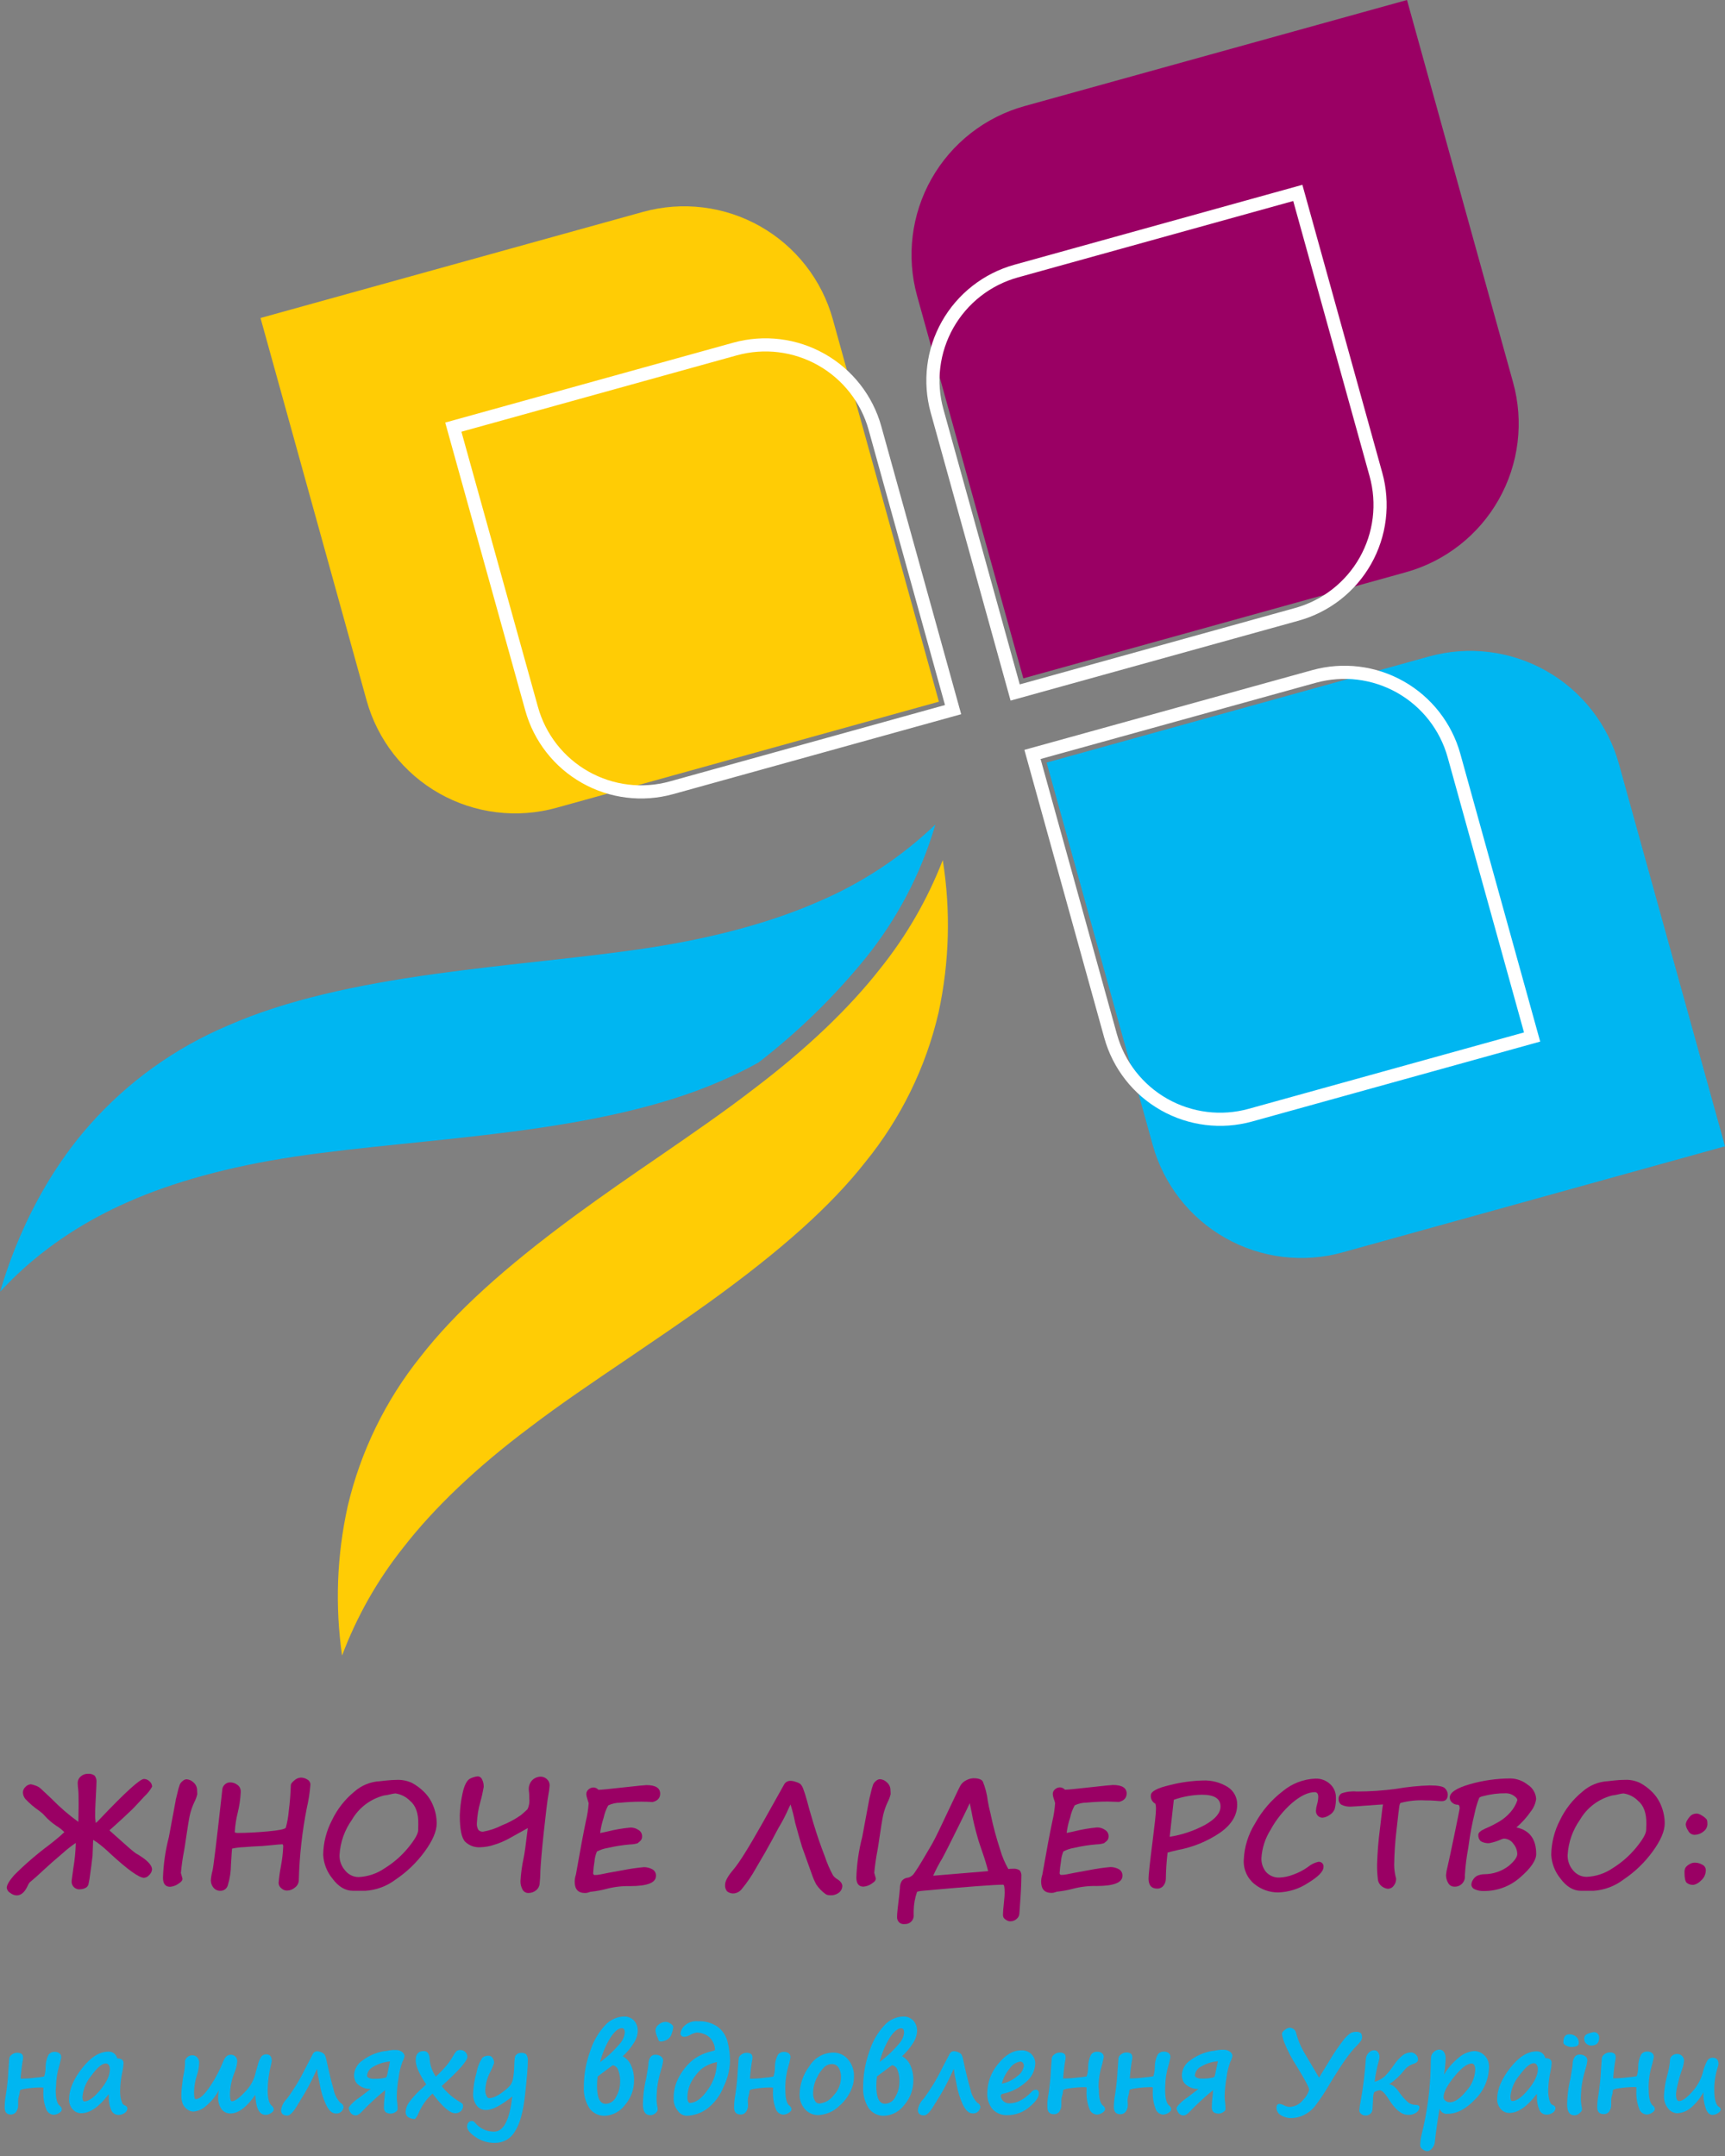 <svg width="160" height="200" viewBox="0 0 160 200" fill="none" xmlns="http://www.w3.org/2000/svg">
<rect x="0" y="0" width="160" height="200" fill="#808080" stroke="none"/>
<g clip-path="url(#clip0_1305_1729)">
<path d="M8.639 170.686L8.584 172.16L8.524 172.636C8.499 172.879 8.448 173.265 8.371 173.795C8.333 174.136 8.276 174.475 8.202 174.81C8.18 174.884 8.142 174.953 8.09 175.011C8.039 175.069 7.975 175.115 7.904 175.145C7.763 175.215 7.608 175.252 7.45 175.256C7.341 175.272 7.23 175.262 7.125 175.227C7.021 175.192 6.926 175.133 6.848 175.055C6.77 174.977 6.711 174.882 6.676 174.778C6.642 174.673 6.632 174.562 6.647 174.453C6.647 174.406 6.702 174.029 6.809 173.26C6.938 172.499 7.012 171.73 7.029 170.958C6.606 171.245 6.202 171.561 5.823 171.905C5.121 172.497 4.527 173.021 4.04 173.476C3.589 173.901 3.156 174.288 2.736 174.636C2.659 174.741 2.596 174.855 2.549 174.976C2.281 175.54 1.95 175.825 1.547 175.825C1.326 175.814 1.114 175.732 0.944 175.591C0.858 175.544 0.784 175.476 0.729 175.395C0.674 175.314 0.638 175.221 0.625 175.124C0.625 174.865 0.854 174.474 1.313 173.948C2.323 172.939 3.404 172.005 4.549 171.153C5.135 170.699 5.607 170.304 5.968 169.956C5.741 169.728 5.487 169.528 5.212 169.361C4.817 169.097 4.458 168.785 4.141 168.431C3.986 168.258 3.812 168.103 3.623 167.968C3.16 167.652 2.733 167.286 2.349 166.877C2.212 166.708 2.133 166.499 2.124 166.282C2.126 166.181 2.148 166.082 2.191 165.99C2.233 165.899 2.294 165.817 2.37 165.751C2.498 165.615 2.673 165.532 2.859 165.518C2.994 165.54 3.126 165.576 3.254 165.624C3.46 165.686 3.649 165.795 3.806 165.942L4.804 166.881C5.562 167.659 6.386 168.37 7.267 169.004C7.267 168.682 7.293 168.18 7.293 167.505V167.284C7.293 166.636 7.28 166.211 7.255 166.01C7.227 165.815 7.211 165.617 7.208 165.42C7.204 165.3 7.228 165.182 7.277 165.073C7.326 164.964 7.4 164.867 7.492 164.791C7.668 164.632 7.897 164.544 8.134 164.545C8.363 164.519 8.594 164.581 8.779 164.719C8.907 164.888 8.968 165.098 8.949 165.309C8.949 165.501 8.915 166.159 8.856 167.327C8.834 167.705 8.826 168.019 8.826 168.265C8.817 168.542 8.835 168.82 8.877 169.094C8.965 169.048 9.044 168.984 9.106 168.907C9.16 168.842 9.219 168.781 9.28 168.724C11.625 166.255 12.982 165.022 13.353 165.025C13.548 165.028 13.734 165.107 13.871 165.246C13.944 165.306 14.003 165.381 14.044 165.466C14.085 165.551 14.107 165.644 14.109 165.738C13.919 166.078 13.675 166.385 13.387 166.647C12.907 167.165 12.538 167.577 12.219 167.887C11.901 168.197 11.23 168.83 10.155 169.786C10.155 169.816 10.58 170.168 11.332 170.848C12.083 171.527 12.525 171.884 12.606 171.926C13.6 172.495 14.101 172.992 14.101 173.421C14.083 173.616 13.992 173.797 13.846 173.927C13.788 174.002 13.715 174.065 13.632 174.111C13.548 174.157 13.457 174.185 13.362 174.194C12.9 174.194 11.858 173.448 10.236 171.956C9.837 171.567 9.411 171.207 8.962 170.877C8.903 170.852 8.848 170.818 8.8 170.775C8.756 170.732 8.7 170.701 8.639 170.686Z" fill="#9A0064"/>
<path d="M18.298 166.435C18.241 166.691 18.15 166.938 18.026 167.17C17.842 167.564 17.699 167.977 17.602 168.401C17.517 168.8 17.385 169.616 17.207 170.839C17.207 170.894 17.16 171.153 17.084 171.625C16.946 172.327 16.844 173.036 16.778 173.748L16.914 174.224C16.96 174.394 16.837 174.568 16.54 174.75C16.316 174.909 16.053 175.004 15.78 175.027C15.338 175.027 15.117 174.743 15.117 174.177C15.16 172.911 15.342 171.653 15.661 170.427L16.294 167.03C16.294 166.923 16.323 166.868 16.328 166.851L16.463 166.299C16.517 166.043 16.588 165.79 16.676 165.543C16.735 165.414 16.825 165.301 16.939 165.216C17.035 165.124 17.159 165.067 17.292 165.055C17.54 165.066 17.775 165.171 17.95 165.348C18.056 165.438 18.141 165.551 18.198 165.678C18.255 165.805 18.284 165.943 18.281 166.082L18.298 166.435Z" fill="#9A0064"/>
<path d="M28.792 165.559C28.736 166.274 28.627 166.984 28.465 167.682C28.026 169.893 27.776 172.136 27.717 174.388C27.717 174.525 27.685 174.659 27.624 174.781C27.563 174.902 27.474 175.008 27.365 175.089C27.159 175.271 26.896 175.373 26.622 175.378C26.421 175.377 26.229 175.298 26.087 175.157C26.012 175.099 25.951 175.025 25.909 174.941C25.866 174.856 25.843 174.763 25.84 174.669C25.884 174.146 25.957 173.625 26.057 173.11C26.173 172.509 26.244 171.9 26.269 171.288C26.269 171.152 26.239 171.084 26.18 171.084C26.052 171.084 25.683 171.114 25.072 171.178C24.46 171.241 24.056 171.267 23.874 171.267C23.691 171.267 23.343 171.297 22.659 171.348C22.278 171.358 21.898 171.404 21.525 171.484C21.525 171.484 21.474 171.98 21.423 172.97C21.419 173.613 21.322 174.253 21.135 174.868C21.099 175.017 21.015 175.15 20.896 175.246C20.777 175.342 20.629 175.396 20.476 175.399C20.343 175.409 20.209 175.385 20.087 175.329C19.965 175.274 19.86 175.188 19.78 175.081C19.637 174.897 19.558 174.672 19.555 174.439C19.577 174.125 19.631 173.813 19.716 173.509C19.801 173.138 20.059 171.031 20.489 167.186L20.625 165.95C20.651 165.783 20.737 165.632 20.867 165.525C20.993 165.408 21.158 165.343 21.33 165.342C21.58 165.338 21.824 165.419 22.022 165.572C22.111 165.633 22.184 165.713 22.237 165.806C22.29 165.9 22.321 166.004 22.328 166.111V166.273C22.295 166.91 22.201 167.543 22.048 168.162C21.901 168.746 21.81 169.342 21.776 169.942C21.776 170.001 21.878 170.031 22.082 170.031C22.855 170.031 23.765 169.984 24.812 169.891C25.861 169.797 26.43 169.683 26.511 169.547C26.647 169.045 26.738 168.532 26.783 168.014C26.888 167.209 26.951 166.4 26.974 165.589C26.974 165.487 27.08 165.345 27.293 165.164C27.458 165.005 27.675 164.91 27.904 164.896C28.117 164.899 28.324 164.961 28.503 165.075C28.59 165.12 28.663 165.188 28.714 165.272C28.765 165.356 28.792 165.452 28.792 165.551V165.559Z" fill="#9A0064"/>
<path d="M33.892 175.399H32.746C32.024 175.399 31.387 175.017 30.826 174.253C30.316 173.629 30.018 172.858 29.977 172.053C29.994 170.936 30.273 169.839 30.792 168.851C31.275 167.835 31.975 166.937 32.843 166.222C33.508 165.624 34.359 165.275 35.251 165.232L35.825 165.169C36.162 165.131 36.501 165.111 36.84 165.109C37.308 165.094 37.773 165.188 38.199 165.385C38.606 165.601 38.98 165.875 39.307 166.201C39.693 166.575 39.993 167.028 40.186 167.53C40.396 168.044 40.504 168.593 40.505 169.148C40.505 169.876 40.13 170.75 39.379 171.773C38.641 172.783 37.733 173.656 36.695 174.355C35.883 174.97 34.909 175.333 33.892 175.399ZM38.797 169.216C38.819 168.209 38.56 167.479 38.016 167.037C37.655 166.676 37.187 166.441 36.682 166.366C36.526 166.378 36.371 166.405 36.22 166.447C36.021 166.497 35.82 166.534 35.617 166.557C34.996 166.715 34.413 166.996 33.903 167.382C33.392 167.769 32.964 168.254 32.644 168.808C31.959 169.768 31.56 170.901 31.493 172.078C31.475 172.61 31.664 173.127 32.019 173.522C32.167 173.707 32.353 173.857 32.565 173.961C32.778 174.066 33.01 174.122 33.247 174.125C34.117 174.088 34.959 173.806 35.676 173.31C36.506 172.799 37.245 172.153 37.863 171.399C38.466 170.66 38.776 170.125 38.789 169.781L38.797 169.216Z" fill="#9A0064"/>
<path d="M48.955 169.58L47.167 170.574C46.752 170.799 46.315 170.983 45.863 171.122C45.433 171.271 44.981 171.351 44.526 171.36C44.273 171.374 44.021 171.336 43.784 171.249C43.548 171.161 43.331 171.025 43.15 170.85C42.814 170.51 42.648 169.699 42.648 168.425C42.666 167.744 42.748 167.065 42.895 166.399C43.06 165.592 43.319 165.125 43.617 164.985C43.836 164.875 44.073 164.806 44.318 164.781C44.403 164.785 44.486 164.814 44.556 164.864C44.626 164.913 44.68 164.982 44.712 165.062C44.822 165.281 44.875 165.525 44.865 165.771C44.785 166.239 44.681 166.703 44.551 167.16C44.372 167.792 44.265 168.443 44.233 169.1C44.209 169.326 44.258 169.554 44.373 169.75C44.428 169.807 44.494 169.851 44.567 169.879C44.64 169.908 44.719 169.92 44.797 169.916C45.407 169.811 45.997 169.613 46.547 169.33C47.174 169.085 47.768 168.766 48.318 168.378C48.607 168.132 48.806 167.954 48.921 167.839C49.075 167.532 49.134 167.186 49.091 166.845C49.091 166.624 49.091 166.387 49.057 166.136C49.03 165.962 49.041 165.784 49.091 165.615C49.141 165.446 49.228 165.29 49.346 165.159C49.452 165.048 49.58 164.96 49.722 164.9C49.864 164.84 50.016 164.81 50.17 164.811C50.375 164.817 50.571 164.897 50.722 165.036C50.806 165.11 50.874 165.201 50.918 165.304C50.963 165.407 50.985 165.519 50.981 165.631C50.959 165.936 50.918 166.239 50.858 166.539C50.76 167.083 50.624 168.238 50.433 170.005C50.242 171.772 50.149 172.978 50.119 173.615C50.119 174.074 50.076 174.435 50.055 174.706C50.048 174.833 50.014 174.957 49.956 175.07C49.897 175.183 49.815 175.282 49.715 175.36C49.511 175.522 49.258 175.608 48.998 175.603C48.887 175.603 48.778 175.573 48.684 175.515C48.589 175.458 48.512 175.374 48.462 175.275C48.334 175.036 48.269 174.766 48.276 174.494C48.317 173.788 48.412 173.087 48.56 172.396C48.649 172.022 48.777 171.084 48.955 169.58Z" fill="#9A0064"/>
<path d="M60.525 167.165C60.206 167.144 59.862 167.131 59.488 167.131C58.822 167.131 58.167 167.165 57.526 167.229C57.141 167.225 56.76 167.311 56.413 167.479C56.217 167.838 56.074 168.222 55.989 168.622C55.835 169.083 55.727 169.558 55.666 170.04C55.857 170.002 56.091 169.96 56.337 169.9C57.044 169.721 57.764 169.597 58.49 169.531C58.751 169.529 59.006 169.608 59.221 169.756C59.322 169.813 59.407 169.897 59.465 169.997C59.524 170.098 59.556 170.212 59.556 170.329C59.563 170.411 59.551 170.493 59.523 170.57C59.494 170.647 59.449 170.717 59.391 170.775C59.28 170.873 59.2 170.945 59.144 170.987C58.917 171.058 58.681 171.095 58.444 171.098C57.739 171.158 57.039 171.268 56.35 171.429C56.005 171.483 55.672 171.595 55.364 171.76C55.238 172.059 55.162 172.376 55.139 172.699C55.078 173.056 55.037 173.416 55.016 173.778C55.018 173.812 55.029 173.844 55.048 173.872C55.068 173.9 55.095 173.922 55.127 173.935C55.311 173.938 55.494 173.921 55.675 173.884C55.955 173.816 56.647 173.688 57.747 173.493C58.404 173.362 59.067 173.265 59.735 173.204C59.992 173.206 60.245 173.269 60.474 173.387C60.592 173.443 60.69 173.533 60.756 173.646C60.822 173.759 60.852 173.889 60.843 174.02C60.843 174.648 60.046 174.963 58.452 174.963C57.703 174.945 56.955 175.034 56.231 175.226C55.781 175.345 55.322 175.43 54.859 175.481C54.777 175.484 54.696 175.505 54.621 175.54C54.506 175.585 54.384 175.607 54.26 175.604C53.623 175.604 53.305 175.256 53.305 174.555C53.306 174.335 53.343 174.117 53.415 173.909C53.826 171.573 54.133 169.927 54.337 168.97C54.473 168.412 54.561 167.844 54.6 167.271C54.562 167.144 54.519 167.008 54.468 166.847C54.419 166.71 54.39 166.567 54.383 166.422C54.383 166.34 54.402 166.26 54.437 166.186C54.472 166.113 54.524 166.048 54.587 165.997C54.714 165.879 54.881 165.814 55.054 165.815C55.19 165.819 55.32 165.868 55.424 165.955C55.45 165.983 55.478 166.009 55.509 166.031C55.734 166.031 56.498 165.959 57.811 165.81C59.123 165.662 59.837 165.594 59.96 165.594C60.809 165.594 61.234 165.861 61.234 166.401C61.221 166.808 60.987 167.055 60.525 167.165Z" fill="#9A0064"/>
<path d="M73.747 169.058C73.639 168.494 73.498 167.936 73.322 167.389C73.258 167.512 73.19 167.657 73.122 167.814C72.901 168.314 72.653 168.802 72.379 169.275C72.192 169.572 71.954 170.048 71.598 170.71C71.241 171.373 70.748 172.239 70.124 173.288C69.742 173.983 69.296 174.64 68.79 175.25C68.619 175.465 68.371 175.605 68.098 175.641C67.981 175.655 67.863 175.645 67.75 175.612C67.637 175.579 67.531 175.524 67.44 175.45C67.301 175.279 67.234 175.062 67.253 174.843C67.253 174.503 67.512 174.031 68.034 173.42C68.557 172.808 69.423 171.424 70.693 169.173L72.71 165.572C72.766 165.455 72.854 165.358 72.964 165.292C73.075 165.225 73.202 165.193 73.331 165.198C73.501 165.204 73.668 165.239 73.827 165.3C73.98 165.341 74.124 165.41 74.252 165.504C74.374 165.646 74.465 165.813 74.52 165.992C74.621 166.255 74.736 166.616 74.864 167.083C74.957 167.468 75.159 168.176 75.471 169.207C75.782 170.238 76.131 171.248 76.516 172.239C76.714 172.835 76.964 173.412 77.263 173.964C77.364 174.099 77.489 174.215 77.633 174.303C77.964 174.503 78.129 174.728 78.129 174.97C78.117 175.185 78.021 175.386 77.862 175.531C77.738 175.635 77.595 175.714 77.44 175.762C77.285 175.81 77.123 175.827 76.962 175.811C76.836 175.813 76.711 175.782 76.601 175.722C76.247 175.473 75.944 175.16 75.704 174.8C75.536 174.48 75.394 174.146 75.28 173.802L74.392 171.322C74.214 170.727 73.997 169.993 73.747 169.058Z" fill="#9A0064"/>
<path d="M82.611 166.421C82.551 166.678 82.46 166.926 82.339 167.16C82.153 167.553 82.011 167.964 81.914 168.387C81.829 168.791 81.698 169.602 81.519 170.829C81.519 170.88 81.472 171.139 81.396 171.611C81.259 172.313 81.157 173.022 81.09 173.734L81.226 174.21C81.273 174.38 81.15 174.554 80.852 174.736C80.628 174.895 80.366 174.99 80.092 175.013C79.65 175.013 79.43 174.729 79.43 174.163C79.472 172.898 79.654 171.642 79.973 170.417L80.606 167.02C80.614 166.961 80.626 166.903 80.64 166.846L80.776 166.289C80.83 166.033 80.901 165.78 80.988 165.533C81.049 165.405 81.139 165.293 81.252 165.206C81.348 165.114 81.472 165.058 81.604 165.045C81.853 165.056 82.088 165.161 82.262 165.338C82.368 165.428 82.453 165.541 82.51 165.668C82.568 165.795 82.596 165.933 82.594 166.073L82.611 166.421Z" fill="#9A0064"/>
<path d="M86.394 171.153L86.535 170.899C86.696 170.632 87.274 169.44 88.267 167.323C88.734 166.325 89.015 165.747 89.117 165.581C89.237 165.399 89.404 165.252 89.601 165.157C89.809 165.038 90.041 164.97 90.28 164.957C90.735 164.957 91.028 165.055 91.155 165.25C91.391 165.824 91.546 166.427 91.618 167.042C91.682 167.42 91.75 167.739 91.818 168.002C91.858 168.142 91.89 168.284 91.915 168.427C92.141 169.489 92.425 170.538 92.765 171.57C92.944 172.202 93.2 172.81 93.529 173.379C93.67 173.361 93.812 173.352 93.954 173.353C94.172 173.33 94.392 173.381 94.578 173.498C94.705 173.66 94.761 173.867 94.736 174.071C94.736 174.691 94.69 175.608 94.6 176.823C94.566 177.248 94.549 177.481 94.549 177.52C94.543 177.612 94.519 177.702 94.477 177.785C94.436 177.867 94.378 177.94 94.306 177.999C94.224 178.077 94.127 178.137 94.022 178.176C93.916 178.215 93.803 178.233 93.691 178.229C93.571 178.227 93.454 178.19 93.355 178.123C93.261 178.07 93.176 178.001 93.105 177.919C93.044 177.809 93.019 177.683 93.032 177.558C93.032 177.384 93.058 177.031 93.117 176.5C93.177 175.969 93.185 175.706 93.185 175.579C93.185 175.082 93.139 174.835 93.045 174.835C92.196 174.835 89.738 175.019 85.672 175.388C85.278 175.422 85.069 175.464 85.052 175.519C84.859 176.077 84.756 176.662 84.747 177.252V177.592C84.762 177.702 84.753 177.814 84.722 177.921C84.69 178.028 84.636 178.127 84.563 178.211C84.491 178.295 84.401 178.363 84.3 178.41C84.199 178.457 84.089 178.482 83.978 178.484H83.914C83.824 178.497 83.731 178.49 83.643 178.464C83.555 178.439 83.474 178.395 83.405 178.335C83.335 178.265 83.281 178.182 83.246 178.089C83.212 177.997 83.198 177.898 83.205 177.8C83.205 177.532 83.277 176.844 83.417 175.727C83.443 175.515 83.46 175.303 83.472 175.141C83.469 174.917 83.525 174.696 83.634 174.5C83.706 174.405 83.798 174.326 83.904 174.271C84.01 174.215 84.126 174.183 84.246 174.177C84.492 174.105 84.702 173.941 84.832 173.719L84.955 173.536C85.193 173.193 85.672 172.399 86.394 171.153ZM86.581 173.999L91.652 173.574C91.525 173.06 91.363 172.508 91.155 171.918C90.947 171.327 90.811 170.894 90.731 170.644C90.448 169.667 90.249 168.846 90.136 168.18L89.949 167.267C89.885 167.416 89.525 168.168 88.849 169.527C88.174 170.886 87.703 171.833 87.409 172.372C87.094 172.892 86.81 173.431 86.56 173.986L86.581 173.999Z" fill="#9A0064"/>
<path d="M103.79 167.155C103.476 167.155 103.128 167.121 102.754 167.121C102.091 167.121 101.437 167.155 100.792 167.219C100.408 167.217 100.029 167.303 99.683 167.47C99.485 167.827 99.342 168.212 99.259 168.612C99.102 169.072 98.994 169.548 98.936 170.031C99.127 169.992 99.361 169.95 99.607 169.89C100.312 169.711 101.031 169.588 101.756 169.521C102.018 169.519 102.275 169.597 102.491 169.746C102.591 169.804 102.675 169.888 102.734 169.988C102.793 170.089 102.825 170.203 102.826 170.319C102.833 170.402 102.821 170.485 102.793 170.563C102.764 170.64 102.719 170.711 102.66 170.77C102.55 170.867 102.465 170.935 102.41 170.978C102.183 171.05 101.947 171.088 101.709 171.092C101.004 171.149 100.304 171.258 99.615 171.419C99.271 171.475 98.938 171.587 98.63 171.751C98.506 172.049 98.431 172.366 98.409 172.689C98.345 173.046 98.302 173.406 98.282 173.768C98.284 173.802 98.296 173.836 98.316 173.863C98.336 173.891 98.364 173.913 98.397 173.925C98.579 173.928 98.761 173.911 98.94 173.874C99.225 173.81 99.917 173.679 101.013 173.483C101.67 173.352 102.333 173.255 103 173.195C103.259 173.196 103.514 173.258 103.743 173.377C103.861 173.434 103.958 173.525 104.023 173.637C104.089 173.75 104.118 173.88 104.109 174.01C104.109 174.639 103.314 174.953 101.718 174.953C100.969 174.935 100.221 175.024 99.496 175.216C99.047 175.335 98.59 175.42 98.129 175.471C98.045 175.474 97.963 175.494 97.887 175.53C97.773 175.575 97.652 175.597 97.53 175.594C96.889 175.594 96.57 175.246 96.57 174.545C96.573 174.325 96.611 174.108 96.681 173.9C97.091 171.564 97.4 169.917 97.607 168.96C97.741 168.402 97.827 167.834 97.866 167.262C97.83 167.118 97.786 166.976 97.734 166.837C97.684 166.7 97.656 166.557 97.649 166.412C97.649 166.331 97.667 166.25 97.703 166.177C97.738 166.103 97.789 166.038 97.853 165.987C97.98 165.87 98.147 165.805 98.32 165.805C98.456 165.811 98.587 165.86 98.694 165.945C98.719 165.973 98.748 165.999 98.779 166.021C99 166.021 99.768 165.949 101.076 165.801C102.384 165.652 103.102 165.584 103.23 165.584C104.079 165.584 104.504 165.852 104.504 166.391C104.484 166.79 104.246 167.045 103.79 167.155Z" fill="#9A0064"/>
<path d="M108.298 171.852C108.202 172.657 108.148 173.467 108.137 174.277C108.139 174.508 108.063 174.733 107.92 174.914C107.852 175.005 107.763 175.078 107.661 175.127C107.559 175.175 107.447 175.199 107.334 175.195C106.799 175.195 106.531 174.885 106.531 174.265C106.531 173.922 106.657 172.761 106.909 170.782C107.113 169.185 107.215 168.234 107.215 167.924C107.23 167.722 107.214 167.518 107.168 167.321C107.029 167.249 106.914 167.137 106.838 166.999C106.762 166.861 106.73 166.704 106.744 166.548C106.744 166.183 107.333 165.864 108.51 165.592C109.499 165.339 110.514 165.197 111.534 165.168C112.361 165.125 113.181 165.337 113.883 165.775C114.156 165.95 114.38 166.192 114.532 166.478C114.685 166.765 114.761 167.086 114.753 167.41C114.753 168.401 114.22 169.27 113.152 170.018C111.976 170.813 110.649 171.356 109.254 171.614C108.693 171.746 108.374 171.823 108.298 171.852ZM108.876 166.956L108.493 170.387C109.648 170.208 110.762 169.831 111.789 169.274C112.736 168.739 113.212 168.17 113.207 167.576C113.207 166.848 112.634 166.486 111.487 166.488C110.597 166.502 109.715 166.66 108.876 166.956Z" fill="#9A0064"/>
<path d="M122.266 172.715C122.332 172.704 122.401 172.708 122.465 172.728C122.53 172.748 122.589 172.783 122.637 172.831C122.685 172.878 122.721 172.936 122.742 173C122.763 173.065 122.769 173.133 122.759 173.199C122.759 173.599 122.28 174.09 121.323 174.673C120.495 175.219 119.532 175.523 118.541 175.552C117.746 175.55 116.976 175.276 116.358 174.775C116.024 174.505 115.76 174.159 115.587 173.766C115.414 173.373 115.338 172.944 115.365 172.516C115.417 171.326 115.775 170.171 116.405 169.161C117.048 167.99 117.927 166.966 118.987 166.154C119.835 165.448 120.892 165.04 121.994 164.994C122.25 164.982 122.506 165.022 122.746 165.112C122.987 165.202 123.206 165.339 123.391 165.517C123.557 165.673 123.688 165.862 123.778 166.072C123.867 166.282 123.912 166.508 123.91 166.736C123.926 167.1 123.887 167.465 123.795 167.819C123.698 168.059 123.521 168.258 123.294 168.383C123.108 168.515 122.891 168.595 122.665 168.617C122.506 168.616 122.354 168.553 122.24 168.443C122.179 168.381 122.13 168.306 122.099 168.224C122.067 168.142 122.053 168.055 122.058 167.967C122.07 167.761 122.107 167.557 122.168 167.36C122.232 167.143 122.268 166.919 122.274 166.693C122.274 166.41 122.173 166.261 121.969 166.247C121.34 166.247 120.639 166.578 119.845 167.249C119.038 167.956 118.362 168.8 117.849 169.742C117.35 170.534 117.058 171.438 117 172.371C116.985 172.833 117.135 173.285 117.424 173.645C117.583 173.823 117.781 173.963 118.001 174.053C118.222 174.144 118.46 174.183 118.699 174.168C119.127 174.148 119.549 174.058 119.947 173.9C120.442 173.725 120.91 173.481 121.336 173.174C121.604 172.948 121.923 172.79 122.266 172.715Z" fill="#9A0064"/>
<path d="M129.9 167.25C129.84 167.337 129.804 167.438 129.793 167.543C129.764 167.7 129.679 168.447 129.53 169.781C129.403 170.844 129.331 171.913 129.314 172.983C129.317 173.358 129.363 173.731 129.449 174.096C129.475 174.161 129.491 174.23 129.496 174.3C129.496 174.527 129.418 174.747 129.275 174.924C129.215 175.012 129.135 175.084 129.041 175.134C128.947 175.184 128.842 175.211 128.736 175.213C128.539 175.193 128.351 175.12 128.192 175C128.076 174.918 127.98 174.81 127.912 174.685C127.843 174.56 127.804 174.421 127.797 174.278C127.746 173.84 127.723 173.399 127.729 172.958C127.761 171.857 127.849 170.758 127.993 169.666C128.163 168.163 128.259 167.404 128.282 167.39C128.167 167.39 127.683 167.424 126.829 167.487C125.975 167.551 125.483 167.589 125.351 167.589C125.031 167.615 124.71 167.555 124.421 167.415C124.334 167.355 124.263 167.274 124.217 167.179C124.171 167.083 124.15 166.977 124.158 166.872C124.154 166.77 124.178 166.669 124.227 166.579C124.275 166.49 124.347 166.415 124.434 166.362C124.884 166.203 125.364 166.144 125.84 166.188C127.071 166.189 128.301 166.105 129.522 165.937C130.541 165.761 131.571 165.656 132.605 165.623C133.386 165.623 133.879 165.716 134.032 165.899C134.182 166.045 134.273 166.242 134.287 166.451C134.287 166.876 134.1 167.084 133.726 167.084C133.602 167.084 133.406 167.071 133.14 167.046C132.864 167.025 132.545 167.012 132.18 167.012C131.412 166.972 130.643 167.053 129.9 167.25Z" fill="#9A0064"/>
<path d="M140.738 167.002V166.973C140.738 166.862 140.632 166.731 140.415 166.582C140.201 166.432 139.946 166.352 139.685 166.353C138.968 166.344 138.253 166.434 137.561 166.62C137.434 166.641 137.314 166.69 137.209 166.765C137.024 167.223 136.882 167.698 136.784 168.183C136.549 169.135 136.366 170.099 136.236 171.071L136.185 171.428C136.025 172.269 135.92 173.12 135.871 173.976C135.887 174.113 135.873 174.252 135.829 174.383C135.784 174.513 135.712 174.633 135.616 174.732C135.52 174.831 135.403 174.908 135.274 174.956C135.145 175.005 135.006 175.024 134.869 175.012C134.759 175.011 134.652 174.98 134.559 174.924C134.465 174.868 134.387 174.789 134.334 174.694C134.191 174.461 134.119 174.193 134.125 173.921C134.149 173.675 134.193 173.432 134.257 173.194C134.397 172.608 134.618 171.564 134.928 170.06C135.238 168.557 135.391 167.788 135.391 167.754C135.391 167.529 135.327 167.414 135.208 167.414C135.016 167.419 134.83 167.347 134.69 167.215C134.622 167.159 134.566 167.09 134.528 167.01C134.49 166.931 134.47 166.844 134.469 166.756C134.469 166.28 135.098 165.864 136.347 165.507C137.569 165.158 138.834 164.98 140.105 164.977C140.689 164.989 141.252 165.195 141.706 165.563C141.932 165.704 142.12 165.897 142.255 166.126C142.391 166.355 142.469 166.614 142.483 166.879C142.424 167.311 142.248 167.717 141.974 168.056C141.597 168.598 141.153 169.09 140.653 169.521C141.876 169.781 142.488 170.602 142.488 171.984C142.488 172.574 141.995 173.292 141.014 174.146C140.079 174.978 138.868 175.432 137.616 175.42C137.333 175.431 137.051 175.376 136.793 175.258C136.704 175.225 136.628 175.168 136.571 175.093C136.515 175.017 136.481 174.928 136.474 174.834C136.48 174.667 136.535 174.506 136.631 174.371C136.72 174.22 136.848 174.096 137.001 174.01C137.212 173.916 137.44 173.865 137.672 173.861C138.495 173.858 139.295 173.585 139.948 173.084C140.475 172.634 140.738 172.264 140.734 171.971C140.721 171.626 140.593 171.295 140.368 171.033C140.271 170.889 140.14 170.77 139.987 170.687C139.834 170.605 139.663 170.56 139.489 170.557C139.413 170.569 139.339 170.59 139.268 170.621C138.918 170.78 138.55 170.898 138.173 170.973C137.876 171.009 137.576 170.942 137.323 170.782C137.251 170.705 137.195 170.613 137.16 170.513C137.125 170.413 137.111 170.306 137.12 170.2C137.12 170.013 137.319 169.831 137.714 169.652C138.199 169.447 138.668 169.209 139.12 168.939C139.493 168.709 139.828 168.422 140.114 168.09C140.393 167.773 140.606 167.403 140.738 167.002Z" fill="#9A0064"/>
<path d="M147.799 175.4H146.652C145.93 175.4 145.293 175.018 144.732 174.254C144.222 173.629 143.924 172.859 143.883 172.054C143.901 170.936 144.179 169.839 144.694 168.847C145.18 167.833 145.881 166.937 146.75 166.223C147.412 165.624 148.262 165.273 149.153 165.229L149.727 165.165C150.064 165.127 150.402 165.107 150.742 165.106C151.21 165.088 151.676 165.183 152.101 165.382C152.508 165.598 152.881 165.873 153.209 166.197C153.594 166.572 153.893 167.026 154.088 167.526C154.298 168.04 154.406 168.59 154.407 169.144C154.407 169.869 154.032 170.743 153.281 171.765C152.544 172.778 151.634 173.654 150.593 174.351C149.784 174.967 148.813 175.332 147.799 175.4ZM152.704 169.217C152.725 168.21 152.466 167.48 151.922 167.038C151.56 166.676 151.091 166.441 150.585 166.367C150.428 166.379 150.273 166.406 150.122 166.448C149.925 166.498 149.725 166.535 149.523 166.558C148.903 166.717 148.321 166.997 147.811 167.383C147.3 167.768 146.872 168.252 146.55 168.805C145.869 169.767 145.471 170.902 145.403 172.079C145.386 172.61 145.573 173.126 145.926 173.523C146.075 173.703 146.262 173.848 146.473 173.948C146.684 174.049 146.915 174.102 147.149 174.105C148.016 174.072 148.856 173.795 149.574 173.306C150.401 172.794 151.139 172.148 151.757 171.395C152.363 170.656 152.673 170.117 152.687 169.777L152.704 169.217Z" fill="#9A0064"/>
<path d="M157.098 174.847C156.865 174.869 156.632 174.8 156.448 174.655C156.312 174.531 156.244 174.217 156.244 173.713C156.234 173.555 156.264 173.397 156.333 173.254C156.424 173.126 156.543 173.021 156.682 172.948C156.82 172.854 156.982 172.798 157.149 172.787C157.412 172.779 157.673 172.845 157.901 172.978C157.995 173.024 158.075 173.095 158.131 173.183C158.187 173.272 158.218 173.374 158.219 173.479C158.221 173.666 158.182 173.85 158.103 174.019C158.024 174.188 157.909 174.338 157.765 174.456C157.586 174.65 157.354 174.786 157.098 174.847ZM158.372 169.224C158.366 169.356 158.329 169.485 158.266 169.601C158.203 169.717 158.114 169.817 158.007 169.895C157.76 170.102 157.446 170.213 157.123 170.205C157.005 170.193 156.892 170.151 156.796 170.081C156.7 170.012 156.624 169.918 156.576 169.81C156.452 169.64 156.377 169.441 156.359 169.232C156.379 169.079 156.436 168.934 156.525 168.807C156.617 168.648 156.734 168.504 156.873 168.383C157.039 168.276 157.236 168.225 157.433 168.238C157.586 168.268 157.73 168.329 157.858 168.417L157.93 168.459C158.074 168.548 158.201 168.66 158.308 168.79C158.355 168.9 158.373 169.02 158.364 169.139L158.372 169.224Z" fill="#9A0064"/>
<path d="M5.165 193.882C5.165 194.659 5.297 195.156 5.535 195.334C5.59 195.372 5.637 195.421 5.672 195.478C5.707 195.535 5.73 195.599 5.738 195.666C5.738 195.789 5.653 195.903 5.479 196.014C5.332 196.112 5.16 196.168 4.982 196.175C4.821 196.168 4.666 196.11 4.539 196.01C4.412 195.911 4.319 195.774 4.273 195.619C4.082 195.105 3.997 194.557 4.023 194.009V193.661C4.023 193.661 3.946 193.64 3.793 193.64C3.377 193.644 2.961 193.673 2.549 193.729C2.082 193.789 1.848 193.861 1.848 193.937C1.834 194.123 1.799 194.307 1.742 194.485C1.703 194.606 1.683 194.732 1.683 194.859V195.283C1.688 195.501 1.626 195.715 1.504 195.895C1.447 195.978 1.369 196.045 1.278 196.09C1.187 196.134 1.087 196.155 0.986 196.15C0.615 196.147 0.43 195.92 0.43 195.47L0.451 195.046C0.471 194.778 0.506 194.511 0.557 194.247C0.67 193.518 0.744 192.784 0.778 192.047L0.859 190.943C0.872 190.873 0.9 190.806 0.94 190.747C0.98 190.688 1.032 190.638 1.092 190.599C1.231 190.484 1.405 190.421 1.585 190.421C1.954 190.421 2.141 190.561 2.141 190.845C2.141 190.845 2.141 190.888 2.141 190.96C2.029 191.567 1.952 192.179 1.912 192.795C1.912 192.816 1.912 192.829 1.912 192.829C2.376 192.828 2.84 192.797 3.301 192.735C3.568 192.718 3.833 192.681 4.095 192.625C4.191 192.333 4.237 192.027 4.231 191.72C4.233 191.338 4.325 190.961 4.498 190.62C4.559 190.531 4.642 190.459 4.739 190.41C4.835 190.361 4.942 190.337 5.05 190.34C5.23 190.326 5.408 190.382 5.547 190.497C5.602 190.552 5.641 190.62 5.662 190.694C5.683 190.768 5.684 190.847 5.666 190.922L5.577 191.308C5.577 191.372 5.539 191.478 5.496 191.618C5.304 192.251 5.203 192.907 5.195 193.568L5.165 193.882Z" fill="#00B6F1"/>
<path d="M10.085 194.265C9.193 195.446 8.335 196.032 7.537 196.032C7.386 196.033 7.237 196.002 7.1 195.939C6.963 195.877 6.841 195.785 6.743 195.671C6.515 195.418 6.394 195.085 6.407 194.745C6.407 193.842 6.811 192.878 7.618 191.853C8.42 190.829 9.236 190.319 10.055 190.319C10.244 190.309 10.43 190.367 10.579 190.483C10.729 190.598 10.832 190.763 10.871 190.948C11.266 190.948 11.461 191.097 11.461 191.398C11.445 191.66 11.408 191.92 11.351 192.175C11.228 192.734 11.158 193.303 11.143 193.874C11.129 194.184 11.161 194.495 11.236 194.796C11.296 194.974 11.338 195.089 11.363 195.144C11.427 195.224 11.513 195.285 11.61 195.318C11.667 195.338 11.717 195.374 11.754 195.423C11.79 195.471 11.811 195.529 11.814 195.59C11.811 195.678 11.785 195.763 11.739 195.837C11.692 195.912 11.627 195.973 11.55 196.015C11.39 196.128 11.199 196.189 11.002 196.189C10.851 196.193 10.701 196.149 10.576 196.062C10.451 195.976 10.356 195.852 10.306 195.709C10.158 195.352 10.086 194.969 10.094 194.583V194.431C10.086 194.376 10.084 194.32 10.085 194.265ZM9.805 191.415C9.461 191.415 9.015 191.797 8.463 192.558C7.999 193.111 7.715 193.792 7.647 194.511C7.647 194.792 7.707 194.936 7.821 194.936C8.225 194.936 8.722 194.575 9.312 193.861C9.902 193.148 10.195 192.507 10.195 191.963C10.206 191.812 10.164 191.662 10.077 191.538C10.044 191.498 10.003 191.465 9.956 191.444C9.908 191.423 9.857 191.413 9.805 191.415Z" fill="#00B6F1"/>
<path d="M25.138 191.539C24.94 192.308 24.835 193.097 24.824 193.891C24.824 194.626 24.947 195.106 25.194 195.327C25.249 195.368 25.296 195.421 25.331 195.48C25.366 195.54 25.388 195.606 25.397 195.675C25.397 195.798 25.308 195.913 25.134 196.023C24.988 196.122 24.817 196.178 24.641 196.185C24.05 196.185 23.73 195.568 23.682 194.333C22.869 195.483 22.098 196.057 21.367 196.057C21.213 196.058 21.061 196.024 20.922 195.958C20.783 195.892 20.661 195.795 20.564 195.675C20.32 195.329 20.204 194.908 20.237 194.486C20.235 194.302 20.253 194.118 20.293 193.938C20.295 193.928 20.295 193.918 20.293 193.908C20.001 194.453 19.609 194.937 19.137 195.335C18.814 195.644 18.397 195.835 17.953 195.879C17.751 195.877 17.555 195.812 17.392 195.692C17.212 195.568 17.065 195.4 16.967 195.204C16.858 194.935 16.808 194.645 16.823 194.354C16.825 194 16.854 193.647 16.908 193.297L16.95 192.957C16.95 192.813 16.988 192.668 17.014 192.532C17.12 192.082 17.17 191.619 17.163 191.156C17.206 191.018 17.29 190.897 17.405 190.808C17.524 190.709 17.674 190.656 17.829 190.66C17.92 190.653 18.011 190.67 18.093 190.707C18.176 190.744 18.249 190.8 18.305 190.872C18.409 190.99 18.469 191.14 18.475 191.297C18.467 191.705 18.396 192.111 18.267 192.498C18.099 193.007 18.009 193.538 17.999 194.074C17.999 194.499 18.046 194.728 18.135 194.728C18.534 194.728 18.985 194.303 19.541 193.454C19.999 192.767 20.383 192.034 20.688 191.267C20.853 190.842 21.082 190.609 21.367 190.609H21.401C21.484 190.605 21.567 190.619 21.644 190.65C21.721 190.682 21.791 190.73 21.847 190.791C21.953 190.907 22.011 191.059 22.008 191.216C21.977 191.572 21.891 191.922 21.753 192.252C21.491 192.892 21.347 193.574 21.329 194.265C21.329 194.69 21.388 194.923 21.507 194.923C21.775 194.923 22.174 194.639 22.705 194.074C23.152 193.636 23.48 193.091 23.656 192.49C23.699 192.303 23.779 191.997 23.907 191.577C23.971 191.284 24.089 191.006 24.255 190.757C24.309 190.698 24.374 190.651 24.447 190.619C24.521 190.586 24.6 190.57 24.68 190.57C25.032 190.57 25.206 190.77 25.206 191.165C25.196 191.291 25.173 191.417 25.138 191.539Z" fill="#00B6F1"/>
<path d="M31.872 195.48C31.851 195.61 31.795 195.732 31.71 195.832C31.64 195.914 31.55 195.978 31.45 196.017C31.349 196.056 31.24 196.07 31.133 196.057C30.797 196.057 30.491 195.773 30.228 195.208C29.953 194.608 29.76 193.974 29.655 193.322C29.612 193.093 29.557 192.83 29.489 192.524C29.468 192.417 29.452 192.31 29.442 192.201C29.438 192.108 29.425 192.016 29.404 191.925C29.349 192.036 29.29 192.159 29.23 192.299C28.827 193.196 28.357 194.062 27.824 194.89L27.765 195.008C27.744 195.045 27.718 195.08 27.688 195.11C27.264 195.866 26.92 196.249 26.648 196.249C26.261 196.249 26.07 196.074 26.07 195.73C26.132 195.333 26.323 194.967 26.614 194.69C27.266 193.812 27.834 192.875 28.313 191.891L29.039 190.498C29.079 190.43 29.137 190.375 29.207 190.338C29.277 190.301 29.355 190.285 29.434 190.29C29.571 190.296 29.706 190.331 29.829 190.392C29.953 190.435 30.06 190.519 30.13 190.63C30.198 190.773 30.246 190.924 30.275 191.08C30.521 192.235 30.742 193.145 30.937 193.811C31.027 194.29 31.254 194.733 31.591 195.085C31.674 195.121 31.744 195.18 31.793 195.256C31.842 195.331 31.868 195.42 31.867 195.51L31.872 195.48Z" fill="#00B6F1"/>
<path d="M37.526 190.689C37.495 190.887 37.428 191.078 37.33 191.254C37.154 191.719 37.036 192.204 36.978 192.698C36.872 193.284 36.812 193.877 36.8 194.473C36.801 194.66 36.814 194.848 36.838 195.034C36.867 195.243 36.881 195.455 36.88 195.666C36.88 195.757 36.808 195.846 36.664 195.934C36.549 196.012 36.415 196.057 36.277 196.066C36.099 196.081 35.92 196.034 35.772 195.934C35.712 195.873 35.667 195.801 35.639 195.721C35.611 195.641 35.601 195.555 35.61 195.471C35.615 195.15 35.636 194.83 35.674 194.511C35.708 194.208 35.725 194 35.725 193.887C34.938 194.528 34.194 195.219 33.495 195.955C33.425 196.029 33.345 196.091 33.258 196.142C33.188 196.193 33.106 196.225 33.02 196.235C32.676 196.235 32.446 196.019 32.336 195.586C32.336 195.496 32.434 195.361 32.625 195.161C32.753 195.021 32.895 194.894 33.049 194.783C33.157 194.721 33.603 194.385 34.387 193.776C34.142 193.787 33.897 193.744 33.67 193.651C33.443 193.558 33.238 193.417 33.071 193.237C32.916 193.019 32.836 192.757 32.841 192.49C32.857 192.217 32.937 191.952 33.074 191.716C33.211 191.48 33.402 191.279 33.631 191.131C34.211 190.695 34.887 190.404 35.602 190.281C35.736 190.272 35.87 190.254 36.001 190.226C36.133 190.197 36.266 190.179 36.4 190.171C36.486 190.164 36.573 190.164 36.659 190.171C36.707 190.176 36.756 190.176 36.804 190.171C36.955 190.177 37.102 190.224 37.228 190.307C37.294 190.34 37.352 190.386 37.398 190.442C37.445 190.498 37.48 190.563 37.5 190.634L37.526 190.689ZM36.175 191.228C35.623 191.275 35.089 191.446 34.612 191.729C34.455 191.807 34.319 191.923 34.219 192.067C34.119 192.211 34.057 192.379 34.039 192.553C34.039 192.617 34.086 192.681 34.183 192.744C34.34 192.822 34.515 192.855 34.689 192.842C35.066 192.856 35.444 192.814 35.81 192.719C35.86 192.651 35.895 192.573 35.912 192.49L36.175 191.228Z" fill="#00B6F1"/>
<path d="M40.117 194.208C39.57 194.703 39.136 195.308 38.842 195.984C38.759 196.197 38.642 196.395 38.494 196.57C38.262 196.57 38.035 196.507 37.836 196.387C37.762 196.325 37.705 196.245 37.669 196.156C37.633 196.066 37.618 195.969 37.628 195.873C37.649 195.592 37.743 195.322 37.9 195.087C38.29 194.543 38.746 194.05 39.259 193.618L39.535 193.355C38.883 192.401 38.558 191.655 38.558 191.117C38.558 190.552 38.804 190.267 39.301 190.267C39.645 190.267 39.828 190.518 39.853 191.023C39.895 191.603 40.093 192.161 40.426 192.637C40.626 192.457 40.816 192.267 40.996 192.068L41.161 191.898C41.506 191.533 41.804 191.126 42.049 190.688C42.129 190.532 42.23 190.389 42.35 190.263C42.456 190.193 42.581 190.16 42.707 190.17C42.791 190.168 42.874 190.183 42.951 190.215C43.028 190.246 43.099 190.293 43.157 190.352C43.219 190.409 43.268 190.479 43.301 190.557C43.334 190.634 43.35 190.718 43.348 190.802C43.348 191.176 42.554 192.079 40.966 193.512C41.441 194.117 42.028 194.626 42.694 195.011C42.769 195.058 42.84 195.111 42.907 195.168C42.936 195.235 42.95 195.308 42.949 195.381C42.949 195.467 42.931 195.553 42.895 195.632C42.859 195.712 42.807 195.782 42.741 195.839C42.602 195.969 42.417 196.039 42.227 196.035C41.735 196.035 41.031 195.426 40.117 194.208Z" fill="#00B6F1"/>
<path d="M47.517 194.476C46.458 195.326 45.645 195.743 45.079 195.729C44.909 195.737 44.74 195.702 44.588 195.627C44.435 195.553 44.303 195.442 44.204 195.305C43.983 194.997 43.87 194.625 43.881 194.247C43.903 193.573 44.011 192.905 44.204 192.259C44.286 191.767 44.47 191.297 44.743 190.879C44.907 190.752 45.11 190.688 45.316 190.697C45.391 190.695 45.464 190.714 45.528 190.749C45.593 190.785 45.648 190.837 45.686 190.9C45.784 191.04 45.834 191.206 45.83 191.376C45.729 191.668 45.606 191.952 45.461 192.225C45.193 192.74 45.039 193.307 45.011 193.886C45.004 194.072 45.042 194.257 45.121 194.425C45.193 194.566 45.27 194.638 45.35 194.638C45.55 194.629 45.747 194.582 45.928 194.498C46.219 194.36 46.492 194.186 46.739 193.979C46.965 193.816 47.17 193.626 47.351 193.415C47.452 193.262 47.525 193.092 47.567 192.913C47.652 192.477 47.696 192.033 47.699 191.588C47.702 191.338 47.722 191.088 47.759 190.841C47.785 190.729 47.85 190.63 47.941 190.561C48.054 190.47 48.196 190.425 48.34 190.433C48.425 190.424 48.511 190.432 48.593 190.457C48.675 190.482 48.751 190.523 48.816 190.578C48.938 190.781 48.987 191.018 48.956 191.253C48.956 191.733 48.871 192.761 48.701 194.328C48.532 195.895 48.213 197.037 47.759 197.725C47.573 198.05 47.304 198.32 46.979 198.506C46.654 198.692 46.285 198.787 45.911 198.783C45.266 198.797 44.633 198.607 44.102 198.239C43.584 197.878 43.329 197.56 43.329 197.279C43.322 197.141 43.364 197.004 43.448 196.893C43.486 196.847 43.534 196.811 43.589 196.786C43.643 196.762 43.703 196.751 43.762 196.753C43.817 196.752 43.871 196.764 43.919 196.789C43.968 196.813 44.01 196.849 44.042 196.893C44.255 197.159 44.525 197.374 44.833 197.521C45.14 197.669 45.477 197.744 45.818 197.742C46.704 197.751 47.27 196.662 47.517 194.476Z" fill="#00B6F1"/>
<path d="M57.761 190.748C58.107 190.936 58.379 191.235 58.534 191.597C58.726 192.024 58.82 192.488 58.81 192.956C58.825 193.808 58.522 194.634 57.961 195.275C57.745 195.568 57.466 195.809 57.145 195.981C56.824 196.153 56.469 196.251 56.105 196.269C55.828 196.279 55.553 196.221 55.304 196.101C55.054 195.98 54.838 195.8 54.674 195.577C54.289 194.968 54.108 194.252 54.156 193.534C54.161 192.438 54.353 191.35 54.725 190.319C55.004 189.411 55.481 188.577 56.122 187.877C56.342 187.632 56.608 187.434 56.906 187.294C57.204 187.154 57.526 187.075 57.855 187.061C58.03 187.053 58.205 187.082 58.368 187.145C58.531 187.209 58.679 187.306 58.802 187.431C59.049 187.709 59.176 188.074 59.154 188.446C59.126 188.839 58.993 189.218 58.768 189.542C58.488 189.987 58.15 190.393 57.761 190.748ZM57.519 193.054C57.528 192.709 57.469 192.365 57.345 192.043C57.311 191.928 57.246 191.825 57.158 191.743C57.07 191.662 56.961 191.606 56.844 191.58C56.774 191.62 56.707 191.665 56.645 191.716L55.434 192.625C55.395 192.918 55.375 193.213 55.375 193.508C55.375 194.613 55.647 195.165 56.19 195.165C56.393 195.155 56.589 195.089 56.756 194.975C56.924 194.862 57.057 194.704 57.141 194.519C57.393 194.086 57.524 193.593 57.519 193.092V193.054ZM55.672 191.283C56.396 190.753 57.048 190.132 57.613 189.436C57.8 189.18 57.917 188.88 57.953 188.565C57.953 188.276 57.863 188.14 57.689 188.14C57.362 188.14 57.014 188.429 56.636 188.99C56.196 189.7 55.868 190.473 55.663 191.283H55.672Z" fill="#00B6F1"/>
<path d="M59.977 192.562C60.087 191.942 60.142 191.585 60.142 191.496C60.135 191.273 60.192 191.053 60.308 190.863C60.356 190.783 60.424 190.718 60.505 190.673C60.586 190.628 60.678 190.606 60.771 190.608C60.965 190.598 61.157 190.655 61.315 190.77C61.373 190.813 61.42 190.869 61.454 190.932C61.488 190.996 61.507 191.067 61.51 191.139C61.478 191.429 61.414 191.713 61.319 191.989L61.289 192.099C61.129 192.626 61.015 193.166 60.949 193.713C60.911 194.137 60.894 194.464 60.894 194.724C60.901 195.01 60.937 195.294 61 195.573C61.005 195.624 61.005 195.675 61 195.726C61 195.807 60.928 195.913 60.779 196.044C60.647 196.154 60.48 196.213 60.308 196.21C59.858 196.21 59.633 195.87 59.633 195.186C59.644 194.472 59.725 193.761 59.875 193.063C59.922 192.902 59.956 192.727 59.977 192.562ZM61.344 189.381C61.268 189.389 61.192 189.371 61.128 189.33C61.073 189.268 61.038 189.191 61.026 189.109C61.009 189.042 60.984 188.978 60.949 188.918C60.859 188.726 60.808 188.518 60.801 188.306C60.811 188.207 60.842 188.112 60.893 188.026C60.943 187.94 61.012 187.866 61.094 187.81C61.273 187.647 61.506 187.556 61.748 187.555C61.909 187.563 62.064 187.62 62.194 187.716C62.359 187.822 62.444 187.924 62.444 188.026C62.426 188.24 62.378 188.45 62.3 188.65C62.267 188.775 62.208 188.892 62.127 188.992C62.046 189.092 61.944 189.174 61.828 189.232C61.678 189.312 61.514 189.362 61.344 189.381Z" fill="#00B6F1"/>
<path d="M66.295 190.199L66.316 190.17C66.323 190.142 66.323 190.112 66.316 190.085C66.303 189.82 66.221 189.564 66.078 189.341C65.932 189.071 65.701 188.858 65.42 188.734C65.176 188.616 64.909 188.551 64.638 188.543C64.414 188.579 64.198 188.657 64.001 188.772C63.847 188.864 63.675 188.922 63.496 188.942C63.241 188.942 63.114 188.827 63.114 188.594C63.163 188.339 63.291 188.106 63.479 187.927C63.648 187.768 63.849 187.647 64.069 187.574C64.289 187.501 64.523 187.476 64.753 187.502C65.389 187.468 66.018 187.643 66.545 187.999C66.982 188.322 67.302 188.778 67.458 189.299C67.641 189.974 67.725 190.672 67.705 191.371C67.653 192.147 67.449 192.904 67.106 193.601C66.791 194.402 66.262 195.101 65.577 195.623C65.018 196.032 64.346 196.258 63.653 196.268C63.492 196.255 63.335 196.204 63.197 196.12C63.058 196.036 62.941 195.921 62.855 195.784C62.603 195.469 62.472 195.074 62.485 194.671C62.471 193.955 62.65 193.248 63.003 192.624C63.304 192.076 63.698 191.585 64.167 191.172C64.664 190.767 65.244 190.477 65.866 190.322C66.011 190.291 66.155 190.25 66.295 190.199ZM66.499 191.286C65.965 191.39 65.463 191.617 65.033 191.949C64.703 192.263 64.418 192.62 64.184 193.011C63.887 193.519 63.74 194.1 63.759 194.688C63.758 194.781 63.783 194.873 63.831 194.952C63.877 195.037 63.919 195.079 63.959 195.079C64.525 195.079 65.091 194.667 65.658 193.843C66.197 193.099 66.491 192.205 66.499 191.286Z" fill="#00B6F1"/>
<path d="M72.843 193.869C72.843 194.647 72.966 195.132 73.212 195.321C73.268 195.359 73.314 195.408 73.35 195.465C73.385 195.522 73.407 195.586 73.416 195.653C73.416 195.771 73.327 195.89 73.153 196.001C73.005 196.099 72.833 196.155 72.656 196.162C72.494 196.155 72.339 196.097 72.212 195.997C72.085 195.898 71.992 195.761 71.946 195.606C71.757 195.091 71.673 194.544 71.7 193.996V193.661C71.7 193.661 71.624 193.64 71.471 193.64C71.055 193.643 70.639 193.673 70.226 193.729C69.755 193.788 69.521 193.86 69.526 193.937C69.512 194.123 69.475 194.307 69.415 194.485C69.378 194.606 69.359 194.732 69.36 194.858L69.381 195.283C69.387 195.501 69.325 195.714 69.203 195.895C69.145 195.978 69.067 196.045 68.977 196.089C68.886 196.134 68.786 196.155 68.685 196.149C68.285 196.149 68.086 195.924 68.086 195.474L68.107 195.049C68.127 194.782 68.162 194.515 68.213 194.251C68.324 193.522 68.398 192.788 68.434 192.051L68.515 190.947C68.528 190.876 68.555 190.809 68.595 190.75C68.636 190.691 68.688 190.641 68.749 190.603C68.886 190.487 69.061 190.424 69.241 190.425C69.611 190.425 69.793 190.565 69.793 190.849V190.964C69.678 191.57 69.6 192.183 69.56 192.799C69.56 192.82 69.56 192.833 69.56 192.833C70.023 192.832 70.485 192.801 70.944 192.739C71.211 192.722 71.477 192.685 71.738 192.629C71.841 192.338 71.888 192.032 71.879 191.724C71.877 191.341 71.969 190.964 72.146 190.624C72.207 190.535 72.29 190.462 72.386 190.414C72.483 190.365 72.59 190.341 72.698 190.344C72.878 190.33 73.056 190.386 73.195 190.501C73.249 190.556 73.287 190.624 73.307 190.699C73.327 190.773 73.328 190.851 73.31 190.926L73.225 191.312C73.225 191.376 73.182 191.482 73.14 191.622C72.948 192.255 72.846 192.911 72.838 193.572L72.843 193.869Z" fill="#00B6F1"/>
<path d="M79.125 193.359C78.904 194.149 78.45 194.853 77.822 195.38C77.303 195.877 76.623 196.17 75.906 196.204C75.669 196.21 75.434 196.162 75.218 196.066C75.001 195.97 74.808 195.827 74.653 195.648C74.325 195.271 74.15 194.785 74.165 194.285C74.183 193.344 74.498 192.433 75.065 191.681C75.292 191.302 75.611 190.986 75.993 190.764C76.375 190.541 76.806 190.418 77.248 190.407C77.519 190.398 77.787 190.451 78.033 190.563C78.279 190.675 78.496 190.843 78.667 191.053C79.03 191.485 79.224 192.034 79.21 192.599C79.21 192.854 79.182 193.109 79.125 193.359ZM76.463 191.745C76.168 192.035 75.93 192.378 75.762 192.756C75.54 193.189 75.423 193.667 75.418 194.153C75.408 194.398 75.462 194.641 75.575 194.858C75.612 194.94 75.671 195.01 75.747 195.059C75.822 195.108 75.91 195.134 76 195.134C76.26 195.107 76.513 195.026 76.74 194.896C76.968 194.766 77.165 194.589 77.32 194.378C77.761 193.923 78.007 193.313 78.004 192.679C78.017 192.374 77.94 192.071 77.783 191.809C77.718 191.702 77.626 191.615 77.517 191.555C77.407 191.495 77.284 191.466 77.159 191.469C76.908 191.47 76.666 191.563 76.48 191.732L76.463 191.745Z" fill="#00B6F1"/>
<path d="M83.668 190.744C84.015 190.931 84.288 191.23 84.441 191.593C84.632 192.022 84.726 192.488 84.717 192.957C84.731 193.808 84.428 194.634 83.868 195.276C83.651 195.568 83.373 195.81 83.052 195.982C82.731 196.153 82.375 196.252 82.012 196.269C81.735 196.279 81.46 196.222 81.21 196.101C80.961 195.98 80.744 195.8 80.58 195.577C80.196 194.968 80.014 194.253 80.062 193.534C80.067 192.438 80.26 191.351 80.631 190.319C80.909 189.411 81.386 188.577 82.029 187.877C82.248 187.633 82.515 187.434 82.812 187.294C83.11 187.154 83.433 187.075 83.761 187.062C83.936 187.054 84.111 187.082 84.274 187.146C84.437 187.21 84.585 187.307 84.709 187.431C84.955 187.708 85.082 188.072 85.061 188.442C85.033 188.837 84.9 189.217 84.674 189.542C84.395 189.986 84.056 190.391 83.668 190.744ZM83.426 193.05C83.435 192.705 83.376 192.362 83.252 192.039C83.217 191.924 83.153 191.821 83.064 191.739C82.976 191.658 82.868 191.602 82.751 191.576C82.679 191.614 82.612 191.659 82.551 191.712L81.341 192.621C81.301 192.914 81.281 193.209 81.281 193.505C81.281 194.609 81.553 195.157 82.097 195.157C82.299 195.148 82.495 195.083 82.662 194.97C82.83 194.857 82.964 194.699 83.048 194.515C83.3 194.082 83.43 193.589 83.426 193.088V193.05ZM81.579 191.279C82.302 190.748 82.955 190.126 83.519 189.428C83.704 189.178 83.821 188.886 83.859 188.578C83.859 188.294 83.77 188.153 83.596 188.153C83.269 188.153 82.921 188.442 82.543 189.003C82.109 189.708 81.787 190.476 81.587 191.279H81.579Z" fill="#00B6F1"/>
<path d="M90.934 195.47C90.915 195.599 90.859 195.72 90.773 195.818C90.704 195.901 90.615 195.965 90.515 196.005C90.415 196.045 90.306 196.06 90.199 196.048C89.86 196.048 89.558 195.759 89.291 195.198C89.02 194.597 88.827 193.963 88.717 193.313C88.675 193.083 88.624 192.816 88.552 192.51C88.552 192.459 88.526 192.348 88.509 192.191C88.504 192.097 88.49 192.003 88.467 191.911C88.412 192.021 88.356 192.145 88.293 192.285C87.891 193.184 87.423 194.051 86.891 194.88L86.827 194.994C86.809 195.033 86.783 195.068 86.751 195.096C86.326 195.856 85.982 196.234 85.715 196.234C85.328 196.234 85.133 196.065 85.133 195.716C85.196 195.321 85.387 194.957 85.676 194.68C86.329 193.8 86.897 192.862 87.375 191.877L88.106 190.484C88.146 190.418 88.204 190.363 88.272 190.327C88.341 190.292 88.419 190.275 88.496 190.28C88.635 190.287 88.77 190.32 88.896 190.378C89.019 190.423 89.124 190.506 89.197 190.616C89.265 190.758 89.312 190.91 89.337 191.066C89.584 192.221 89.806 193.131 90.004 193.797C90.095 194.275 90.32 194.717 90.654 195.071C90.739 195.103 90.812 195.161 90.862 195.237C90.912 195.314 90.936 195.404 90.93 195.495L90.934 195.47Z" fill="#00B6F1"/>
<path d="M96.361 194.193C96.361 194.55 96.063 194.974 95.465 195.467C94.899 195.951 94.178 196.215 93.434 196.21C93.181 196.223 92.929 196.181 92.693 196.087C92.458 195.994 92.246 195.85 92.071 195.667C91.719 195.241 91.541 194.698 91.574 194.146C91.585 193.158 91.942 192.205 92.585 191.454C93.262 190.604 93.984 190.187 94.751 190.201C94.916 190.193 95.082 190.218 95.237 190.277C95.392 190.335 95.534 190.424 95.653 190.539C95.772 190.654 95.867 190.792 95.931 190.945C95.995 191.098 96.027 191.262 96.025 191.428C96.01 191.755 95.926 192.075 95.78 192.367C95.634 192.66 95.428 192.919 95.176 193.127C94.558 193.687 93.801 194.071 92.984 194.24C92.939 194.245 92.898 194.267 92.869 194.302C92.84 194.337 92.825 194.381 92.827 194.426C92.836 194.605 92.915 194.773 93.048 194.894C93.124 194.969 93.216 195.027 93.316 195.065C93.416 195.103 93.523 195.12 93.63 195.114C94.315 195.114 94.996 194.762 95.673 194.057C95.718 193.998 95.775 193.95 95.84 193.914C95.905 193.878 95.977 193.856 96.05 193.849C96.257 193.849 96.361 193.963 96.361 194.193ZM92.925 193.288C93.452 193.184 93.944 192.946 94.352 192.596C94.515 192.488 94.654 192.348 94.761 192.183C94.867 192.019 94.937 191.834 94.968 191.64C94.972 191.537 94.939 191.436 94.874 191.356C94.845 191.319 94.807 191.29 94.764 191.27C94.722 191.25 94.675 191.24 94.628 191.241C94.427 191.274 94.235 191.35 94.065 191.462C93.895 191.575 93.751 191.723 93.642 191.895C93.298 192.297 93.052 192.774 92.925 193.288Z" fill="#00B6F1"/>
<path d="M101.926 193.865C101.926 194.643 102.049 195.127 102.296 195.317C102.351 195.354 102.398 195.402 102.433 195.458C102.468 195.515 102.491 195.578 102.5 195.644C102.5 195.767 102.415 195.886 102.241 195.992C102.094 196.094 101.922 196.151 101.744 196.158C101.582 196.15 101.428 196.092 101.301 195.992C101.174 195.893 101.081 195.756 101.034 195.602C100.843 195.087 100.758 194.54 100.784 193.992V193.635C100.784 193.635 100.707 193.614 100.555 193.614C100.138 193.618 99.723 193.648 99.31 193.703C98.843 193.763 98.609 193.831 98.609 193.911C98.598 194.098 98.562 194.282 98.503 194.459C98.464 194.58 98.444 194.706 98.444 194.833V195.258C98.449 195.475 98.387 195.689 98.265 195.869C98.208 195.952 98.13 196.019 98.039 196.064C97.949 196.108 97.848 196.129 97.747 196.124C97.348 196.124 97.148 195.899 97.148 195.449V195.024C97.168 194.756 97.204 194.489 97.255 194.226C97.368 193.498 97.442 192.765 97.475 192.03L97.556 190.926C97.57 190.855 97.597 190.789 97.638 190.73C97.678 190.67 97.73 190.62 97.79 190.582C97.93 190.466 98.105 190.403 98.287 190.403C98.652 190.403 98.839 190.539 98.839 190.828C98.839 190.828 98.839 190.87 98.839 190.947C98.727 191.553 98.65 192.166 98.609 192.782C98.609 192.803 98.609 192.811 98.609 192.816C99.074 192.812 99.538 192.779 99.998 192.718C100.265 192.701 100.53 192.665 100.792 192.612C100.889 192.319 100.935 192.011 100.928 191.703C100.931 191.322 101.023 190.947 101.196 190.607C101.257 190.518 101.34 190.445 101.436 190.396C101.533 190.347 101.64 190.324 101.748 190.327C101.837 190.319 101.927 190.329 102.012 190.356C102.097 190.383 102.176 190.426 102.245 190.484C102.299 190.539 102.338 190.607 102.359 190.681C102.38 190.755 102.382 190.834 102.364 190.909L102.275 191.291C102.275 191.359 102.236 191.461 102.194 191.605C102.002 192.236 101.9 192.891 101.892 193.55L101.926 193.865Z" fill="#00B6F1"/>
<path d="M108.069 193.861C108.069 194.642 108.201 195.135 108.439 195.318C108.494 195.355 108.541 195.403 108.576 195.459C108.611 195.516 108.634 195.579 108.642 195.645C108.642 195.768 108.557 195.883 108.383 195.993C108.237 196.094 108.065 196.152 107.886 196.159C107.725 196.151 107.57 196.093 107.443 195.994C107.316 195.894 107.223 195.757 107.177 195.602C106.987 195.088 106.901 194.541 106.927 193.993V193.632C106.927 193.632 106.85 193.61 106.697 193.61C106.281 193.616 105.865 193.647 105.453 193.704C104.986 193.763 104.752 193.831 104.752 193.908C104.739 194.094 104.704 194.278 104.646 194.456C104.607 194.578 104.587 194.705 104.587 194.834L104.608 195.258C104.613 195.474 104.551 195.687 104.429 195.866C104.371 195.948 104.294 196.016 104.203 196.061C104.113 196.106 104.012 196.128 103.911 196.125C103.512 196.125 103.312 195.9 103.312 195.445L103.334 195.02C103.353 194.752 103.389 194.486 103.44 194.222C103.553 193.495 103.627 192.762 103.661 192.026L103.741 190.918C103.756 190.848 103.784 190.783 103.824 190.724C103.864 190.666 103.915 190.616 103.975 190.578C104.113 190.462 104.287 190.397 104.468 190.395C104.837 190.395 105.024 190.536 105.024 190.82C105.024 190.82 105.024 190.863 105.024 190.939C104.912 191.544 104.836 192.155 104.795 192.769C104.795 192.791 104.795 192.803 104.795 192.808C105.259 192.804 105.723 192.771 106.183 192.71C106.45 192.69 106.715 192.655 106.978 192.604C107.073 192.311 107.119 192.003 107.114 191.695C107.116 191.314 107.207 190.939 107.381 190.599C107.442 190.51 107.525 190.438 107.621 190.389C107.718 190.34 107.825 190.316 107.933 190.319C108.022 190.311 108.112 190.321 108.197 190.348C108.283 190.375 108.362 190.419 108.43 190.476C108.484 190.531 108.524 190.599 108.545 190.673C108.565 190.747 108.567 190.826 108.549 190.901L108.46 191.283C108.46 191.347 108.422 191.453 108.379 191.597C108.187 192.228 108.085 192.883 108.078 193.542L108.069 193.861Z" fill="#00B6F1"/>
<path d="M114.315 190.689C114.286 190.888 114.219 191.08 114.119 191.254C113.945 191.72 113.826 192.205 113.767 192.698C113.661 193.284 113.601 193.878 113.589 194.473C113.59 194.66 113.604 194.846 113.631 195.03C113.657 195.241 113.669 195.454 113.669 195.667C113.669 195.756 113.597 195.845 113.453 195.93C113.339 196.01 113.205 196.057 113.066 196.066C112.888 196.078 112.71 196.032 112.561 195.934C112.502 195.874 112.457 195.801 112.429 195.721C112.401 195.641 112.391 195.556 112.399 195.471C112.402 195.152 112.423 194.833 112.463 194.516C112.497 194.216 112.514 194.008 112.514 193.892C111.726 194.533 110.98 195.224 110.28 195.96C110.211 196.032 110.132 196.095 110.047 196.147C109.975 196.199 109.892 196.231 109.805 196.24C109.46 196.24 109.231 196.024 109.125 195.59C109.125 195.501 109.218 195.361 109.41 195.166C109.537 195.024 109.679 194.898 109.834 194.788C109.94 194.724 110.386 194.384 111.168 193.777C110.923 193.787 110.68 193.745 110.453 193.653C110.227 193.56 110.023 193.42 109.855 193.242C109.699 193.024 109.617 192.762 109.622 192.494C109.634 192.217 109.713 191.947 109.852 191.707C109.991 191.466 110.186 191.263 110.42 191.114C111.001 190.679 111.676 190.388 112.391 190.265C112.525 190.254 112.659 190.234 112.79 190.205C112.922 190.179 113.055 190.161 113.189 190.15C113.276 190.143 113.362 190.143 113.448 190.15H113.593C113.744 190.157 113.891 190.204 114.017 190.286C114.083 190.318 114.141 190.363 114.189 190.419C114.236 190.474 114.272 190.539 114.294 190.609L114.315 190.689ZM112.968 191.208C112.415 191.252 111.879 191.422 111.401 191.704C111.243 191.782 111.108 191.899 111.007 192.044C110.907 192.189 110.845 192.357 110.828 192.533C110.828 192.592 110.879 192.656 110.972 192.719C111.128 192.799 111.304 192.833 111.478 192.817C111.856 192.834 112.234 192.792 112.599 192.694C112.655 192.63 112.691 192.55 112.701 192.465L112.968 191.208Z" fill="#00B6F1"/>
<path d="M122.352 192.739C122.416 192.612 122.692 192.162 123.176 191.38L123.282 191.206C123.661 190.56 124.08 189.937 124.535 189.342C124.736 189.058 124.981 188.808 125.262 188.603C125.424 188.518 125.605 188.475 125.788 188.48C125.93 188.469 126.07 188.504 126.192 188.577C126.289 188.645 126.336 188.785 126.336 189.002C126.336 189.219 126.153 189.461 125.788 189.826C125.222 190.378 124.399 191.549 123.321 193.338C122.902 194.07 122.434 194.772 121.919 195.44C121.643 195.767 121.3 196.031 120.913 196.213C120.569 196.382 120.192 196.474 119.808 196.481C119.454 196.494 119.103 196.401 118.802 196.213C118.682 196.145 118.581 196.047 118.511 195.929C118.44 195.811 118.401 195.676 118.398 195.538C118.398 195.292 118.492 195.164 118.674 195.164C118.823 195.185 118.967 195.233 119.099 195.304C119.255 195.388 119.428 195.438 119.605 195.449C119.854 195.441 120.098 195.377 120.319 195.26C120.54 195.144 120.731 194.979 120.879 194.778C121.138 194.524 121.328 194.208 121.431 193.86C121.431 193.659 121.039 192.919 120.254 191.639C119.82 190.979 119.452 190.278 119.154 189.546C119.038 189.266 118.954 188.974 118.904 188.675C118.904 188.556 118.993 188.429 119.18 188.297C119.3 188.193 119.448 188.126 119.605 188.102C119.737 188.105 119.865 188.146 119.974 188.22C120.036 188.261 120.09 188.313 120.131 188.374C120.173 188.436 120.202 188.505 120.216 188.577C120.4 189.278 120.686 189.948 121.066 190.565L122.352 192.739Z" fill="#00B6F1"/>
<path d="M128.86 193.338C129.014 193.374 129.159 193.442 129.285 193.538C129.47 193.685 129.631 193.862 129.76 194.06C130.001 194.417 130.286 194.741 130.61 195.024C130.801 195.174 131.037 195.257 131.281 195.258C131.535 195.258 131.659 195.334 131.659 195.492C131.651 195.582 131.623 195.669 131.579 195.747C131.534 195.825 131.473 195.893 131.4 195.946C131.163 196.122 130.87 196.205 130.576 196.18C130.009 196.18 129.423 195.703 128.817 194.748C128.473 194.192 128.185 193.899 127.968 193.899C127.884 193.912 127.802 193.934 127.722 193.963C127.628 193.988 127.538 194.03 127.458 194.086C127.381 194.293 127.347 194.514 127.356 194.736L127.301 195.678C127.297 195.754 127.278 195.829 127.245 195.897C127.213 195.966 127.167 196.027 127.11 196.078C126.989 196.189 126.829 196.249 126.664 196.243C126.587 196.247 126.509 196.235 126.436 196.208C126.363 196.181 126.296 196.139 126.24 196.086C126.192 196.048 126.152 196.001 126.125 195.947C126.097 195.892 126.081 195.833 126.078 195.772C126.099 195.486 126.142 195.202 126.206 194.923C126.438 193.619 126.6 192.303 126.69 190.981C126.709 190.778 126.796 190.587 126.936 190.438C127.001 190.362 127.082 190.301 127.173 190.258C127.264 190.216 127.362 190.193 127.463 190.191C127.532 190.191 127.6 190.207 127.662 190.239C127.723 190.271 127.776 190.317 127.815 190.374C127.908 190.496 127.956 190.646 127.951 190.799C127.95 190.926 127.93 191.052 127.892 191.172C127.802 191.469 127.728 191.769 127.671 192.073C127.596 192.416 127.539 192.764 127.501 193.113C127.852 193.021 128.177 192.846 128.448 192.604C128.762 192.279 129.046 191.926 129.297 191.55C129.516 191.223 129.781 190.928 130.083 190.676C130.312 190.49 130.599 190.389 130.894 190.391C131.056 190.401 131.208 190.472 131.319 190.591C131.381 190.644 131.431 190.709 131.467 190.782C131.502 190.855 131.523 190.934 131.527 191.015C131.531 191.068 131.523 191.122 131.503 191.171C131.483 191.22 131.452 191.264 131.412 191.3C131.29 191.384 131.153 191.446 131.009 191.483C130.701 191.601 130.432 191.802 130.232 192.064C129.845 192.559 129.382 192.989 128.86 193.338Z" fill="#00B6F1"/>
<path d="M133.536 195.614C133.468 195.897 133.383 196.407 133.281 197.143C133.179 197.886 133.115 198.383 133.094 198.638C133.081 198.876 132.988 199.103 132.831 199.283C132.783 199.355 132.72 199.416 132.647 199.462C132.574 199.509 132.492 199.539 132.406 199.551C132.239 199.546 132.079 199.484 131.952 199.377C131.886 199.337 131.832 199.281 131.793 199.215C131.754 199.15 131.731 199.075 131.727 198.999C131.733 198.675 131.776 198.353 131.854 198.039C132.372 195.969 132.657 193.848 132.703 191.715V191.613C132.695 191.33 132.709 191.046 132.746 190.764C132.782 190.598 132.871 190.449 133.001 190.339C133.136 190.208 133.317 190.133 133.506 190.131C133.59 190.128 133.673 190.147 133.748 190.185C133.822 190.224 133.885 190.282 133.931 190.352C134.047 190.543 134.102 190.766 134.088 190.989C134.067 191.482 134.016 191.972 133.935 192.459C134.288 191.856 134.749 191.323 135.294 190.887C135.692 190.527 136.198 190.309 136.734 190.267C136.917 190.266 137.099 190.304 137.267 190.377C137.435 190.45 137.586 190.557 137.711 190.692C137.843 190.827 137.947 190.988 138.015 191.165C138.084 191.342 138.116 191.53 138.11 191.72C138.1 192.852 137.642 193.935 136.836 194.731C135.986 195.631 135.137 196.085 134.287 196.085C134.126 196.111 133.962 196.077 133.823 195.991C133.685 195.904 133.583 195.77 133.536 195.614ZM136.509 191.418C136.092 191.418 135.553 191.824 134.891 192.637C134.228 193.449 133.895 194.088 133.893 194.552C133.896 194.616 133.914 194.678 133.945 194.734C133.976 194.79 134.019 194.838 134.071 194.875C134.191 194.971 134.342 195.021 134.496 195.015C134.92 195.015 135.426 194.675 135.986 193.992C136.492 193.453 136.792 192.754 136.836 192.017C136.847 191.858 136.813 191.699 136.738 191.558C136.715 191.517 136.682 191.482 136.642 191.458C136.602 191.433 136.556 191.42 136.509 191.418Z" fill="#00B6F1"/>
<path d="M142.546 194.239C141.654 195.42 140.796 196.006 139.998 196.006C139.847 196.008 139.698 195.976 139.56 195.914C139.423 195.851 139.301 195.76 139.203 195.645C138.977 195.391 138.857 195.06 138.868 194.719C138.868 193.816 139.271 192.852 140.078 191.827C140.881 190.804 141.696 190.294 142.516 190.294C142.705 190.284 142.891 190.342 143.04 190.457C143.19 190.573 143.293 190.738 143.331 190.923C143.726 190.923 143.922 191.071 143.922 191.373C143.906 191.634 143.869 191.894 143.811 192.15C143.689 192.708 143.619 193.277 143.603 193.849C143.592 194.159 143.624 194.469 143.697 194.77C143.756 194.949 143.799 195.063 143.824 195.119C143.887 195.2 143.973 195.261 144.07 195.293C144.128 195.312 144.178 195.349 144.214 195.397C144.251 195.446 144.272 195.504 144.274 195.565C144.271 195.652 144.246 195.738 144.199 195.812C144.153 195.887 144.088 195.948 144.011 195.989C143.851 196.102 143.659 196.163 143.463 196.163C143.311 196.167 143.162 196.123 143.037 196.037C142.911 195.951 142.817 195.827 142.767 195.683C142.619 195.327 142.546 194.944 142.554 194.558V194.405C142.547 194.35 142.544 194.295 142.546 194.239ZM142.27 191.39C141.921 191.39 141.476 191.772 140.923 192.532C140.458 193.082 140.169 193.76 140.095 194.477C140.095 194.758 140.155 194.902 140.269 194.902C140.674 194.902 141.171 194.544 141.76 193.828C142.346 193.114 142.643 192.486 142.643 191.95C142.653 191.799 142.612 191.65 142.525 191.526C142.495 191.485 142.457 191.452 142.413 191.428C142.369 191.405 142.32 191.391 142.27 191.39Z" fill="#00B6F1"/>
<path d="M145.747 189.886C145.579 189.88 145.415 189.837 145.267 189.758C145.097 189.674 145.012 189.58 145.008 189.478C145.008 188.969 145.186 188.714 145.543 188.714C145.777 188.703 146.007 188.778 146.188 188.926C146.271 189 146.337 189.092 146.379 189.195C146.422 189.298 146.441 189.409 146.435 189.521C146.435 189.767 146.205 189.886 145.747 189.886ZM145.709 192.544C145.815 191.924 145.87 191.572 145.87 191.483C145.862 191.259 145.919 191.037 146.036 190.846C146.083 190.766 146.151 190.701 146.233 190.656C146.314 190.611 146.406 190.589 146.498 190.591C146.693 190.581 146.885 190.638 147.042 190.752C147.101 190.795 147.149 190.85 147.183 190.914C147.216 190.978 147.235 191.049 147.237 191.122C147.206 191.411 147.142 191.696 147.046 191.971L147.017 192.086C146.855 192.611 146.743 193.15 146.681 193.695C146.643 194.12 146.626 194.451 146.626 194.706C146.633 194.992 146.668 195.277 146.732 195.556C146.735 195.608 146.735 195.66 146.732 195.713C146.732 195.789 146.66 195.895 146.511 196.027C146.384 196.154 146.211 196.225 146.031 196.227C145.581 196.227 145.356 195.887 145.356 195.203C145.37 194.489 145.452 193.778 145.602 193.08C145.67 192.884 145.67 192.71 145.709 192.544ZM147.586 189.754C147.418 189.755 147.257 189.691 147.136 189.576C147.074 189.524 147.025 189.459 146.992 189.385C146.959 189.312 146.943 189.232 146.944 189.151C146.935 189.077 146.945 189.001 146.972 188.932C147 188.862 147.044 188.8 147.102 188.752C147.261 188.656 147.437 188.588 147.62 188.552L147.709 188.527C147.78 188.505 147.856 188.5 147.93 188.513C148.004 188.525 148.073 188.555 148.134 188.599C148.202 188.65 148.257 188.718 148.291 188.796C148.325 188.874 148.338 188.96 148.329 189.045C148.316 189.521 148.074 189.754 147.586 189.754Z" fill="#00B6F1"/>
<path d="M152.922 193.853C152.922 194.635 153.058 195.127 153.292 195.31C153.347 195.347 153.394 195.395 153.429 195.451C153.464 195.508 153.487 195.571 153.495 195.637C153.495 195.76 153.41 195.875 153.236 195.985C153.09 196.087 152.917 196.144 152.739 196.151C152.578 196.143 152.423 196.085 152.296 195.985C152.169 195.886 152.076 195.749 152.03 195.594C151.839 195.08 151.754 194.533 151.78 193.985V193.624C151.78 193.624 151.703 193.603 151.55 193.603C151.134 193.608 150.718 193.639 150.306 193.696C149.839 193.755 149.605 193.823 149.605 193.9C149.594 194.086 149.559 194.271 149.499 194.448C149.462 194.57 149.443 194.698 149.444 194.826V195.25C149.449 195.466 149.387 195.679 149.265 195.858C149.209 195.941 149.132 196.008 149.042 196.052C148.952 196.097 148.852 196.118 148.752 196.113C148.327 196.113 148.148 195.892 148.148 195.437L148.17 195.013C148.17 194.911 148.208 194.643 148.276 194.214C148.389 193.487 148.463 192.754 148.497 192.018L148.577 190.91C148.592 190.841 148.62 190.775 148.66 190.717C148.7 190.658 148.751 190.608 148.811 190.57C148.95 190.453 149.126 190.389 149.308 190.388C149.673 190.388 149.86 190.528 149.86 190.812C149.86 190.812 149.86 190.855 149.86 190.931C149.748 191.536 149.672 192.148 149.631 192.762C149.631 192.783 149.631 192.796 149.631 192.8C150.095 192.796 150.559 192.764 151.019 192.702C151.286 192.683 151.551 192.647 151.814 192.596C151.909 192.303 151.955 191.996 151.949 191.687C151.95 191.305 152.044 190.929 152.221 190.591C152.281 190.502 152.363 190.43 152.459 190.381C152.555 190.332 152.662 190.308 152.769 190.311C152.858 190.303 152.948 190.313 153.033 190.34C153.119 190.367 153.198 190.411 153.266 190.468C153.32 190.523 153.36 190.591 153.38 190.665C153.401 190.74 153.403 190.818 153.385 190.893L153.296 191.275C153.296 191.339 153.258 191.445 153.215 191.59C153.023 192.22 152.921 192.875 152.914 193.535L152.922 193.853Z" fill="#00B6F1"/>
<path d="M157.99 194.086C157.706 194.629 157.319 195.112 156.852 195.509C156.49 195.833 156.025 196.019 155.54 196.035C155.384 196.023 155.234 195.979 155.096 195.906C154.959 195.833 154.838 195.732 154.741 195.611C154.447 195.254 154.304 194.797 154.342 194.336C154.376 193.715 154.478 193.1 154.648 192.502C154.794 192 154.883 191.482 154.911 190.96C154.962 190.832 155.051 190.723 155.165 190.648C155.28 190.572 155.415 190.533 155.552 190.535C155.716 190.531 155.875 190.589 155.996 190.7C156.117 190.81 156.191 190.962 156.202 191.126C156.176 191.483 156.09 191.833 155.947 192.162C155.82 192.532 155.713 192.909 155.629 193.292C155.545 193.598 155.486 193.91 155.455 194.226C155.455 194.68 155.548 194.906 155.739 194.906C156.036 194.906 156.436 194.621 156.941 194.056C157.404 193.557 157.743 192.956 157.931 192.302C158.02 191.903 158.163 191.517 158.355 191.155C158.409 191.07 158.483 191 158.572 190.952C158.66 190.905 158.76 190.881 158.861 190.884C159.217 190.884 159.396 191.083 159.396 191.478C159.381 191.598 159.351 191.715 159.307 191.826C159.098 192.487 158.996 193.177 159.005 193.869C159.005 194.757 159.158 195.288 159.455 195.462C159.498 195.481 159.534 195.511 159.56 195.549C159.586 195.587 159.602 195.632 159.604 195.678C159.604 195.802 159.519 195.916 159.345 196.027C159.197 196.125 159.025 196.181 158.848 196.188C158.576 196.188 158.368 196.001 158.224 195.619C158.056 195.126 157.977 194.607 157.99 194.086Z" fill="#00B6F1"/>
<path d="M140.34 35.462C140.845 37.273 140.987 39.166 140.76 41.032C140.533 42.898 139.94 44.701 139.015 46.337C138.091 47.974 136.853 49.413 135.372 50.571C133.891 51.729 132.197 52.584 130.386 53.087L94.919 62.927L85.066 27.452C84.053 23.795 84.534 19.885 86.403 16.582C88.273 13.28 91.377 10.854 95.034 9.84L130.504 0L140.34 35.462Z" fill="#9A0064"/>
<path d="M59.63 19.659C61.441 19.156 63.334 19.014 65.199 19.243C67.065 19.471 68.867 20.065 70.503 20.991C72.139 21.916 73.576 23.154 74.733 24.635C75.891 26.116 76.745 27.811 77.247 29.622L87.087 65.092L51.616 74.933C49.806 75.436 47.915 75.577 46.05 75.349C44.185 75.121 42.384 74.528 40.748 73.603C39.113 72.679 37.675 71.441 36.518 69.961C35.361 68.481 34.507 66.788 34.004 64.978L24.164 29.499L59.63 19.659Z" fill="#FFCC05"/>
<path d="M132.54 60.901C134.351 60.398 136.244 60.257 138.11 60.485C139.976 60.714 141.778 61.307 143.414 62.233C145.051 63.158 146.489 64.396 147.646 65.877C148.804 67.358 149.658 69.053 150.161 70.864L160.001 106.335L124.53 116.175C122.72 116.678 120.828 116.819 118.963 116.59C117.097 116.362 115.296 115.768 113.66 114.843C112.024 113.917 110.587 112.679 109.43 111.198C108.274 109.717 107.42 108.023 106.918 106.212L97.078 70.741L132.54 60.901Z" fill="#00B6F1"/>
<path d="M127.622 44.015C127.993 45.349 128.097 46.743 127.929 48.117C127.761 49.491 127.324 50.819 126.642 52.024C125.961 53.229 125.048 54.288 123.957 55.14C122.866 55.992 121.617 56.621 120.283 56.99L94.16 64.239L86.915 38.116C86.545 36.783 86.441 35.389 86.61 34.016C86.778 32.642 87.216 31.316 87.897 30.111C88.579 28.907 89.491 27.848 90.582 26.996C91.672 26.144 92.92 25.516 94.253 25.146L120.376 17.896L127.622 44.015Z" stroke="white" stroke-width="1.22" stroke-miterlimit="10"/>
<path d="M68.183 32.375C70.876 31.629 73.756 31.983 76.189 33.359C78.622 34.735 80.409 37.02 81.157 39.714L88.402 65.828L62.279 73.078C59.587 73.825 56.708 73.472 54.275 72.096C51.843 70.721 50.057 68.436 49.309 65.743L42.047 39.624L68.183 32.375Z" stroke="white" stroke-width="1.22" stroke-miterlimit="10"/>
<path d="M121.893 62.748C124.584 62.005 127.46 62.358 129.89 63.731C132.321 65.105 134.108 67.386 134.859 70.075L142.108 96.198L115.981 103.447C113.287 104.193 110.408 103.838 107.976 102.461C105.543 101.084 103.758 98.797 103.011 96.104L95.766 69.985L121.893 62.748Z" stroke="white" stroke-width="1.22" stroke-miterlimit="10"/>
<path d="M81.639 89.857C78.739 93.56 74.802 97.31 69.939 100.996C67.234 103.086 64.235 105.15 61.067 107.333C58.519 109.074 55.92 110.875 53.342 112.765C46.717 117.64 42.185 121.773 39.021 125.833C35.758 129.901 33.445 134.647 32.251 139.724C31.243 144.273 31.066 148.966 31.729 153.578C33.079 149.977 34.983 146.61 37.373 143.598C40.261 139.869 44.202 136.119 49.086 132.454C51.864 130.33 54.947 128.245 58.213 126.037C60.706 124.338 63.28 122.605 65.819 120.775C72.504 115.954 77.095 111.835 80.259 107.804C83.552 103.759 85.876 99.015 87.054 93.934C88.061 89.283 88.194 84.486 87.445 79.787C86.036 83.421 84.078 86.817 81.639 89.857Z" fill="#FFCC05"/>
<path d="M66.677 100.359C67.937 99.826 69.166 99.225 70.359 98.558C74.049 95.708 77.395 92.44 80.331 88.82C83.218 85.224 85.381 81.104 86.702 76.686C86.727 76.614 86.744 76.55 86.765 76.482C83.569 79.539 79.841 81.986 75.766 83.702C71.684 85.486 66.49 86.947 60.383 87.894C54.276 88.841 47.303 89.372 40.202 90.366C33.101 91.359 26.561 92.752 21.171 95.122C16.252 97.193 11.862 100.342 8.324 104.338C1.975 111.503 0.072 119.942 0 119.801C0.072 119.942 3.759 115.041 11.925 111.477C15.998 109.677 21.192 108.216 27.317 107.298C33.441 106.381 40.44 105.901 47.57 104.971C54.701 104.041 61.267 102.699 66.677 100.359Z" fill="#00B6F1"/>
</g>
<defs>
<clipPath id="clip0_1305_1729">
<rect width="160" height="199.552" fill="white"/>
</clipPath>
</defs>
</svg>
